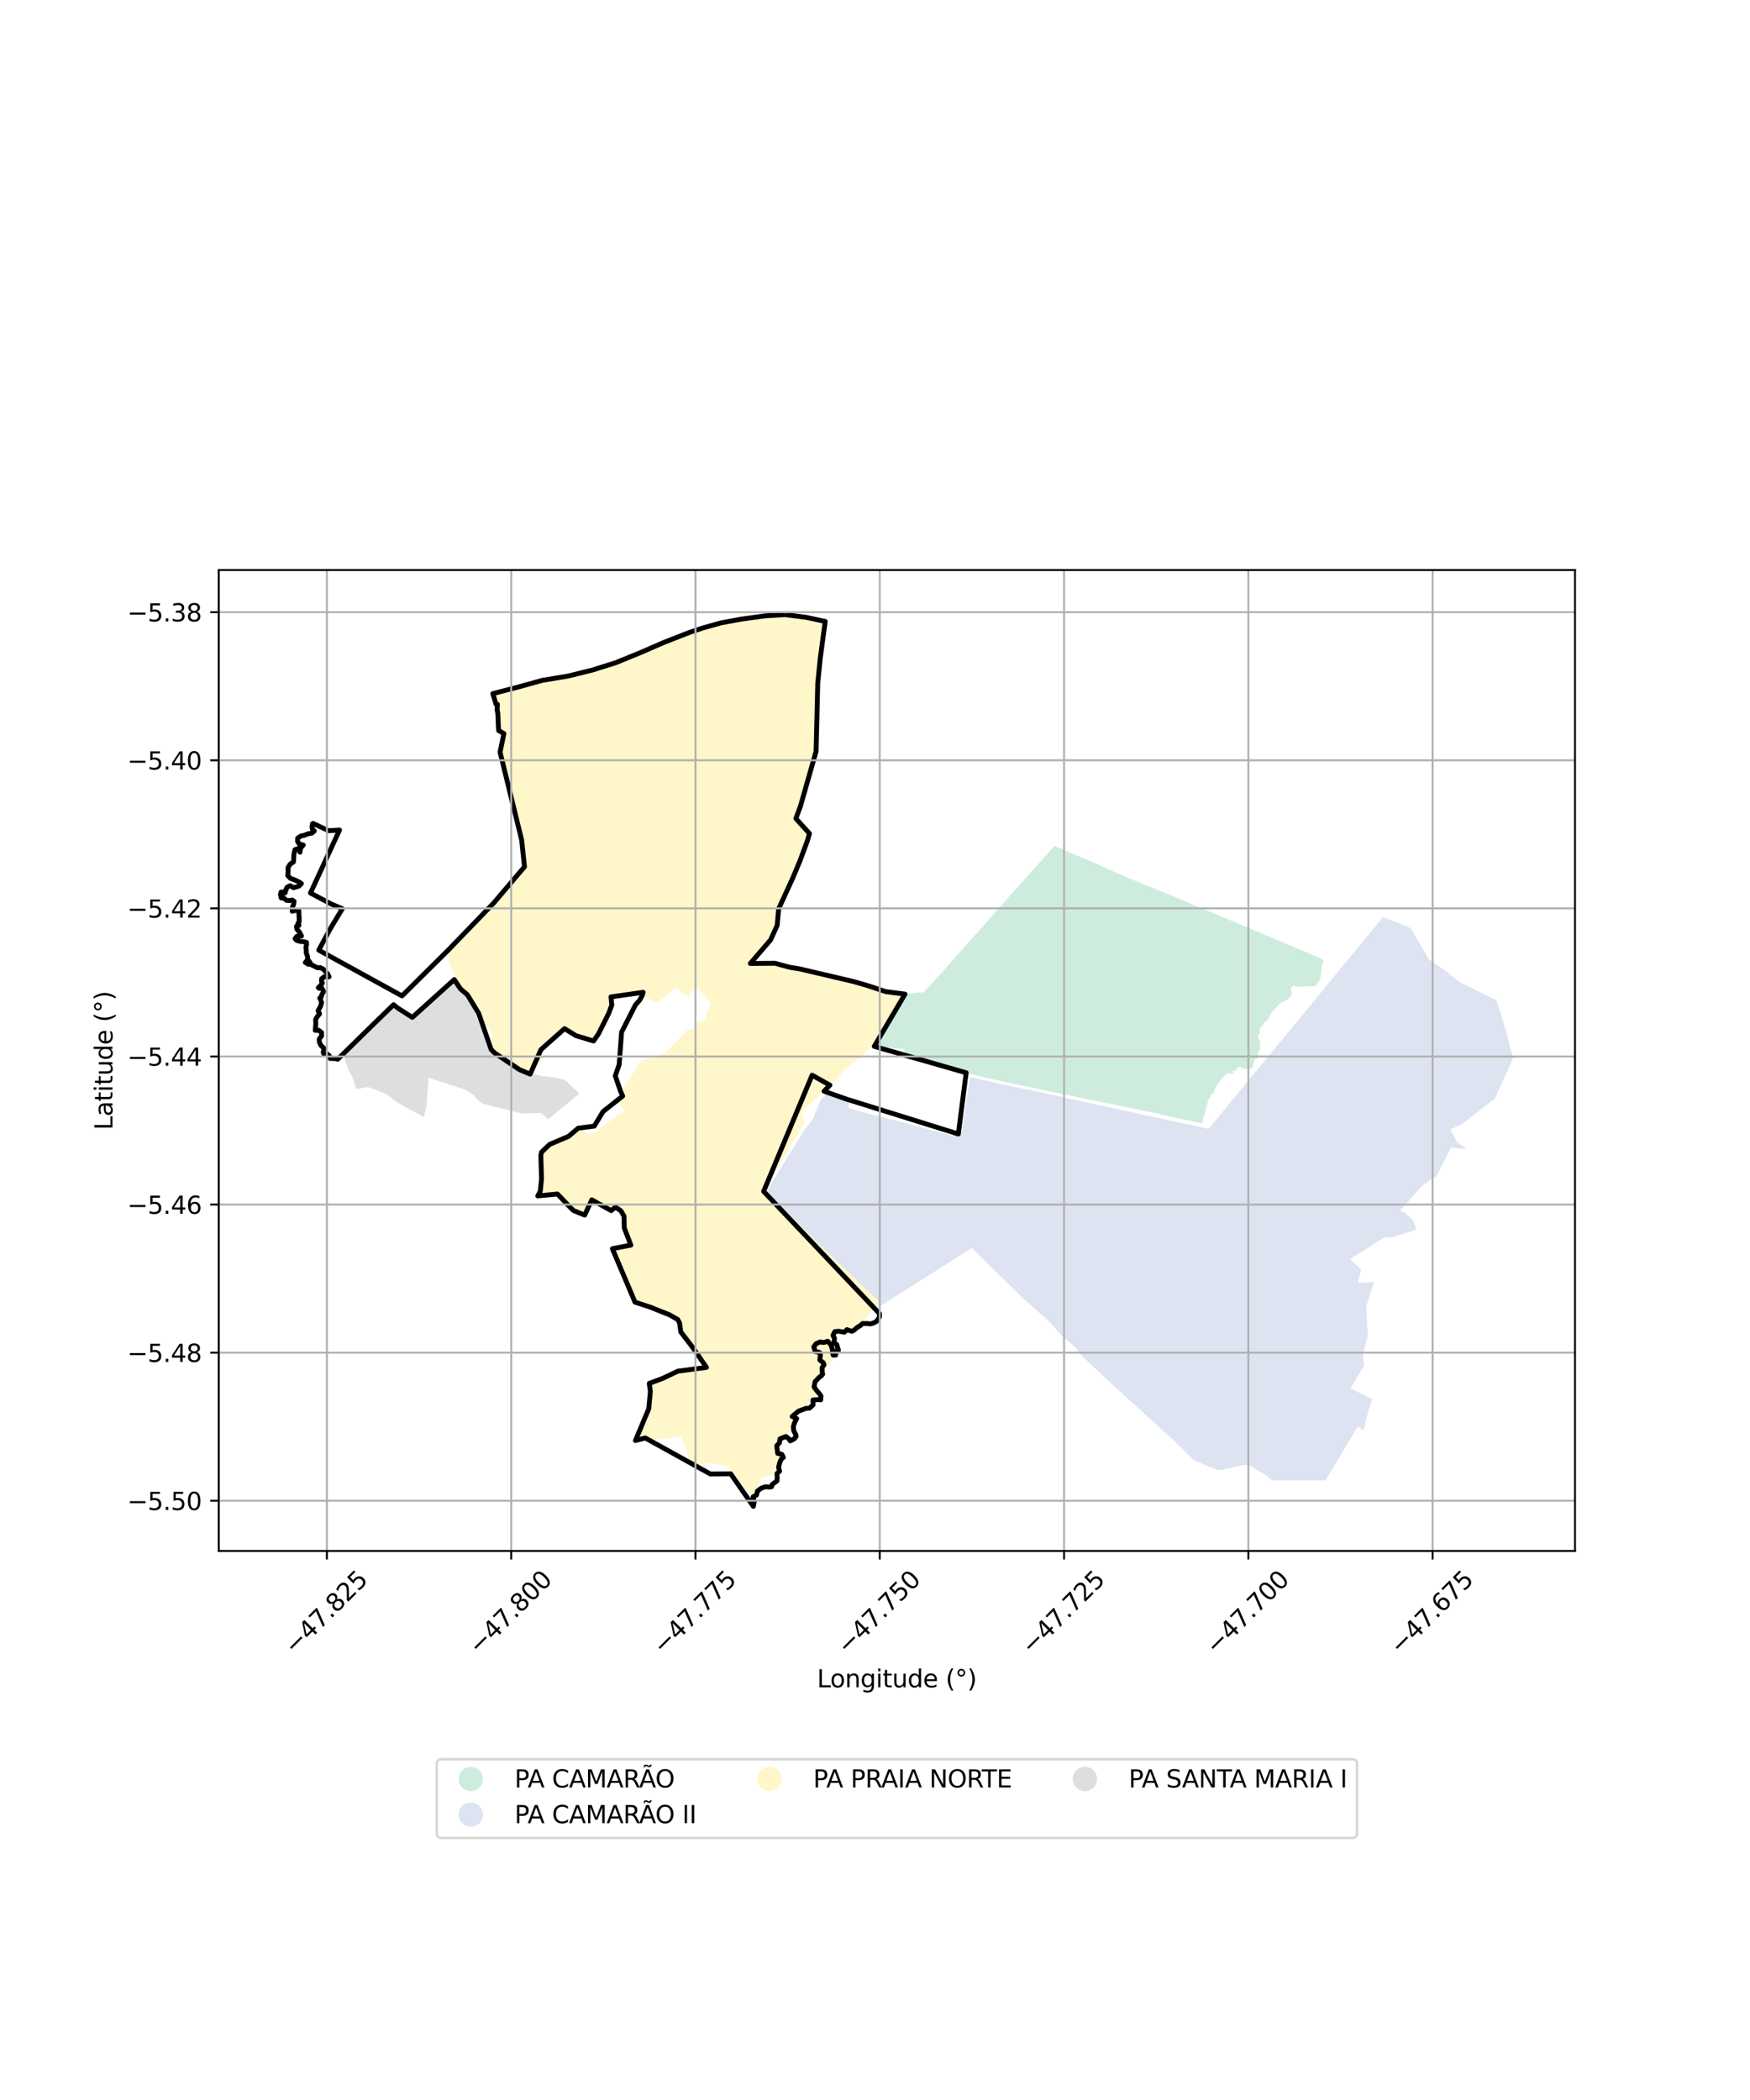 <?xml version="1.0" encoding="utf-8" standalone="no"?>
<!DOCTYPE svg PUBLIC "-//W3C//DTD SVG 1.1//EN"
  "http://www.w3.org/Graphics/SVG/1.1/DTD/svg11.dtd">
<svg xmlns:xlink="http://www.w3.org/1999/xlink" width="720pt" height="864pt" viewBox="0 0 720 864" xmlns="http://www.w3.org/2000/svg" version="1.1">
 <defs>
  <style type="text/css">*{stroke-linejoin: round; stroke-linecap: butt}</style>
 </defs>
 <g id="figure_1">
  <g id="patch_1">
   <path d="M 0 864 
L 720 864 
L 720 0 
L 0 0 
z
" style="fill: #ffffff"/>
  </g>
  <g id="axes_1">
   <g id="patch_2">
    <path d="M 90 638.108 
L 648 638.108 
L 648 234.532 
L 90 234.532 
z
" style="fill: #ffffff"/>
   </g>
   <g id="PatchCollection_1">
    <path d="M 170.658 417.177 
L 186.716 402.929 
L 189.68 406.4 
L 192.616 408.663 
L 197.188 416.305 
L 202.68 432.129 
L 203.491 432.696 
L 213.244 439.499 
L 214.404 439.965 
L 218.199 441.488 
L 222.678 442.706 
L 228.597 443.362 
L 232.374 444.357 
L 235.638 447.308 
L 238.391 449.946 
L 235.516 452.23 
L 225.567 460.519 
L 222.734 457.948 
L 216.212 458.035 
L 214.429 458.116 
L 212.268 457.534 
L 208.194 456.502 
L 198.618 454.076 
L 197.208 453.087 
L 194.504 450.278 
L 191.636 448.411 
L 180.749 444.851 
L 176.342 443.41 
L 175.396 455.413 
L 174.373 459.63 
L 164.6 454.237 
L 161.984 452.553 
L 159.839 450.728 
L 157.825 449.615 
L 151.466 447.242 
L 146.519 448.081 
L 144.913 442.888 
L 143.223 440.055 
L 140.95 432.875 
L 153.726 420.619 
L 156.468 417.957 
L 162.049 412.712 
L 163.603 414.059 
L 169.725 418.004 
L 170.658 417.177 
L 170.658 417.177 
" clip-path="url(#p282bc9a8ee)" style="fill: #cccccc; fill-opacity: 0.65"/>
    <path d="M 329.865 253.795 
L 333.191 254.159 
L 336.8 254.758 
L 338.469 255.189 
L 339.643 255.439 
L 335.96 276.48 
L 335.83 278.429 
L 336.568 303.873 
L 329.034 331.154 
L 327.177 336.299 
L 332.825 342.405 
L 327.276 357.957 
L 320.485 373.111 
L 319.773 380.372 
L 317.998 384.357 
L 316.905 386.479 
L 308.793 395.997 
L 318.931 395.836 
L 325.03 397.561 
L 328.956 398.109 
L 335.163 399.532 
L 341.931 401.102 
L 348.866 402.768 
L 357.083 404.712 
L 360.477 404.987 
L 361.644 406.017 
L 365.785 407.43 
L 372.104 408.397 
L 365.201 420.665 
L 359.744 429.906 
L 345.917 441.551 
L 346.1 442.069 
L 329.919 457.513 
L 330.942 462.021 
L 329.332 464.717 
L 323.693 474.192 
L 318.307 482.968 
L 316.426 485.486 
L 314.434 489.641 
L 315.257 490.437 
L 323.843 498.747 
L 341.321 516.172 
L 361.742 535.422 
L 361.008 536.419 
L 359.619 538.311 
L 357.743 540.745 
L 356.276 542.523 
L 354.683 544.596 
L 354.085 544.951 
L 352.233 545.331 
L 349.251 546.638 
L 347.675 546.456 
L 345.386 546.616 
L 343.513 547.131 
L 342.731 547.877 
L 342.837 549.073 
L 343.905 551.426 
L 344.844 552.243 
L 345.64 554.263 
L 345.148 555.233 
L 343.632 558.193 
L 343.14 558.877 
L 341.645 560.814 
L 336.064 567.533 
L 335.78 568.602 
L 335.616 569.6 
L 335.598 571.613 
L 335.661 573.706 
L 335.775 574.359 
L 335.699 575.19 
L 332.497 577.495 
L 329.147 579.893 
L 327.763 580.594 
L 327.517 582.697 
L 327.278 584.794 
L 327.024 587.131 
L 326.152 587.923 
L 324.528 589.361 
L 322.669 591.028 
L 321.9 591.766 
L 321.14 592.469 
L 319.871 593.127 
L 320.038 594.258 
L 320.223 595.956 
L 321.04 596.564 
L 323.524 598.058 
L 322.257 600.382 
L 321.56 601.723 
L 320.58 603.155 
L 319.611 604.336 
L 318.709 605.406 
L 317.527 606.784 
L 313.245 608.116 
L 312.082 611.141 
L 310.537 615.461 
L 308.096 614.22 
L 299.716 603.731 
L 298.744 603.117 
L 291.627 601.927 
L 290.302 602.079 
L 287.821 602.907 
L 286.855 603.581 
L 283.811 601.125 
L 282.058 595.276 
L 280.25 590.934 
L 270.299 592.262 
L 262.982 591.047 
L 266.717 583.88 
L 267.536 579.218 
L 268.18 572.197 
L 267.735 568.78 
L 281.001 563.359 
L 281.684 563.678 
L 291.216 562.112 
L 285.508 553.401 
L 284.317 553.291 
L 283.384 552.369 
L 280.78 547.967 
L 280.004 543.312 
L 278.731 542.11 
L 275.858 540.494 
L 266.725 536.918 
L 261.787 535.417 
L 255.673 522.744 
L 252.399 513.509 
L 255.021 512.982 
L 259.868 512.012 
L 258.083 506.997 
L 257.383 505.183 
L 257.481 501.975 
L 257.149 500.008 
L 253.676 496.319 
L 251.567 497.95 
L 243.645 493.338 
L 241.339 499.34 
L 240.058 499.241 
L 237.264 498.127 
L 232.988 493.957 
L 229.713 491.132 
L 221.618 491.936 
L 223.155 489.22 
L 223.082 473.998 
L 224.139 472.905 
L 227.104 470.352 
L 234.171 467.43 
L 238.147 464.067 
L 243.172 466.922 
L 249.341 462.39 
L 257.18 456.644 
L 253.644 453.464 
L 256.994 450.519 
L 255.757 449.01 
L 263.582 436.563 
L 273.462 433.507 
L 282.688 423.852 
L 285.063 423.468 
L 286.93 420.169 
L 289.647 420.592 
L 291.318 415.321 
L 292.389 412.724 
L 286.933 406.568 
L 284.948 407.559 
L 283.203 409.9 
L 278.077 406.488 
L 270.146 412.612 
L 264.3 409.475 
L 264.702 408.036 
L 261.863 408.408 
L 251.478 409.967 
L 251.848 413.286 
L 247.58 422.636 
L 244.382 428.089 
L 237.397 425.964 
L 232.448 423.099 
L 222.952 431.255 
L 222.74 436.71 
L 219.697 439.23 
L 218.655 441.507 
L 213.55 439.191 
L 206.033 433.864 
L 203.396 432.103 
L 202.827 431.196 
L 202.45 427.934 
L 202.165 425.557 
L 199.758 420.867 
L 196.504 414.034 
L 192.165 408.042 
L 189.59 406.181 
L 187.505 402.331 
L 184.946 396.468 
L 184.409 391.075 
L 203.187 371.482 
L 212.727 360.091 
L 215.82 356.485 
L 214.83 346.713 
L 211.383 333.9 
L 205.6 309.618 
L 207.079 301.386 
L 204.854 300.104 
L 206.105 297.776 
L 204.522 292.858 
L 204.261 291.612 
L 203.826 289.271 
L 203.246 287.654 
L 202.863 286.896 
L 202.449 285.344 
L 203.052 285.157 
L 207.427 284.458 
L 211.966 283.742 
L 215.815 282.794 
L 221.747 281.376 
L 227.377 279.873 
L 230.342 279.331 
L 233.047 278.649 
L 236.056 278.337 
L 237.938 277.605 
L 243.289 276.112 
L 246.717 274.876 
L 248.268 274.434 
L 250.151 273.818 
L 252.187 272.76 
L 254.902 272.108 
L 257.844 270.869 
L 262.666 269.099 
L 268.303 266.905 
L 270.317 266.798 
L 274.437 264.48 
L 277.042 262.747 
L 277.538 262.632 
L 284.288 259.86 
L 286.506 259.406 
L 291.18 258.046 
L 298.143 256.744 
L 299.548 256.189 
L 303.759 255.506 
L 304.832 255.332 
L 307.673 254.868 
L 311.521 253.921 
L 312.559 254.074 
L 316.501 253.445 
L 319.782 253.519 
L 323.555 253.56 
L 327.054 253.624 
L 329.865 253.795 
" clip-path="url(#p282bc9a8ee)" style="fill: #fff2ae; fill-opacity: 0.65"/>
    <path d="M 601.167 462.697 
L 596.702 464.661 
L 596.968 465.173 
L 599.587 470.088 
L 603.649 472.854 
L 597.067 472.054 
L 590.993 484.031 
L 588.418 485.309 
L 586.518 487.01 
L 586.428 486.523 
L 585.95 486.977 
L 578.013 495.839 
L 576.075 498.103 
L 577.865 498.814 
L 581.565 502.403 
L 582.716 505.905 
L 572.127 509.26 
L 571.122 509.015 
L 569.612 509.094 
L 555.628 517.901 
L 555.776 518.345 
L 560.096 522.393 
L 559.927 522.842 
L 558.644 527.623 
L 560.229 527.783 
L 565.308 527.517 
L 562.072 537.507 
L 562.195 539.75 
L 562.757 549.439 
L 560.786 556.963 
L 561.203 561.867 
L 555.636 571.239 
L 564.613 575.589 
L 563.06 580.31 
L 561.01 588.378 
L 558.629 586.986 
L 545.277 609.103 
L 525.987 609.055 
L 523.316 609.107 
L 520.828 606.911 
L 514.284 603.007 
L 513.316 602.743 
L 510.956 602.823 
L 502.513 604.838 
L 500.714 604.693 
L 491.188 600.836 
L 483.932 593.576 
L 459.684 571.494 
L 459.231 571.063 
L 445.214 557.965 
L 441.917 553.721 
L 436.334 549.045 
L 431.029 542.978 
L 428.819 541.203 
L 421.247 534.444 
L 420.263 533.478 
L 411.765 525.195 
L 399.838 513.441 
L 362.028 537.459 
L 361.008 536.419 
L 361.742 535.422 
L 341.321 516.172 
L 323.843 498.747 
L 315.257 490.437 
L 320.932 481.112 
L 330.757 465.205 
L 331.055 464.743 
L 334.466 460.455 
L 337.721 452.428 
L 340.544 449.552 
L 348.441 452.804 
L 349.686 453.104 
L 348.863 455.704 
L 355.594 457.778 
L 371.106 461.667 
L 391.864 467.31 
L 395.644 465.888 
L 397.198 455.693 
L 399.122 443.073 
L 412.857 446.298 
L 413.382 446.258 
L 419.688 447.636 
L 427.189 449.192 
L 433.013 450.495 
L 441.676 452.346 
L 452.869 454.785 
L 461.051 456.531 
L 469.133 458.336 
L 478.857 460.46 
L 479.191 460.533 
L 497.274 464.453 
L 569.025 377.311 
L 576.257 380.096 
L 580.403 381.874 
L 587.914 394.742 
L 596.046 400.269 
L 596.246 400.764 
L 600.533 404.03 
L 613.891 410.741 
L 615.607 411.334 
L 617.169 415.968 
L 620.321 426.711 
L 621.256 430.721 
L 621.559 431.811 
L 622.636 435.01 
L 614.995 452.041 
L 601.167 462.697 
" clip-path="url(#p282bc9a8ee)" style="fill: #cbd5e8; fill-opacity: 0.65"/>
    <path d="M 433.839 348.052 
L 441.465 351.293 
L 449.113 354.486 
L 455.45 357.38 
L 464.089 361.211 
L 475.002 365.561 
L 484.225 369.403 
L 492.229 372.773 
L 497.961 375.185 
L 527.181 387.451 
L 527.532 387.593 
L 534.843 390.717 
L 540.878 393.229 
L 542.714 393.974 
L 544.493 395.055 
L 544.453 395.443 
L 544.368 395.755 
L 544.224 396.185 
L 544.062 396.761 
L 543.917 397.29 
L 543.658 398.059 
L 543.622 398.893 
L 543.619 399.615 
L 543.45 400.619 
L 543.415 401.389 
L 543.316 402.126 
L 542.994 402.766 
L 542.801 403.295 
L 542.286 404.175 
L 541.997 404.735 
L 541.452 405.374 
L 541.052 405.693 
L 540.51 405.755 
L 539.633 405.719 
L 538.883 405.731 
L 537.951 405.683 
L 536.913 405.903 
L 535.781 405.962 
L 534.984 405.862 
L 534.234 405.971 
L 533.162 405.825 
L 532.175 405.469 
L 531.775 405.873 
L 531.091 406.406 
L 530.993 406.951 
L 531.182 407.337 
L 531.34 407.819 
L 531.465 408.3 
L 531.559 408.75 
L 531.365 409.262 
L 531.102 409.594 
L 530.701 410.218 
L 530.22 410.697 
L 529.82 411.08 
L 529.228 411.462 
L 528.525 411.812 
L 527.934 412.13 
L 527.502 412.256 
L 527.086 412.607 
L 526.575 412.862 
L 526.094 413.405 
L 525.613 413.932 
L 525.149 414.46 
L 524.732 414.971 
L 524.364 415.258 
L 524.011 415.609 
L 523.595 416.056 
L 523.327 416.356 
L 523.048 416.798 
L 522.816 417.059 
L 522.64 417.581 
L 522.407 418.015 
L 522.146 418.479 
L 521.913 418.797 
L 521.593 419.29 
L 521.39 419.681 
L 521.157 420.014 
L 520.896 420.245 
L 520.607 420.404 
L 520.288 420.591 
L 520.028 420.764 
L 519.896 421.141 
L 519.721 421.46 
L 519.604 421.866 
L 519.4 422.272 
L 519.098 422.509 
L 518.472 422.716 
L 518.331 423.395 
L 518.178 423.7 
L 518.09 423.932 
L 518.162 424.106 
L 518.335 424.194 
L 518.478 424.326 
L 518.477 424.572 
L 518.361 424.819 
L 518.215 425.109 
L 517.954 425.471 
L 517.779 425.731 
L 517.691 426.079 
L 517.618 426.398 
L 517.688 426.907 
L 517.83 427.343 
L 518.073 427.78 
L 518.26 428.071 
L 518.402 428.421 
L 518.415 428.766 
L 518.341 429.026 
L 518.266 429.607 
L 518.308 430.057 
L 518.479 430.479 
L 518.486 431.263 
L 518.384 432.323 
L 518.037 432.409 
L 517.719 432.669 
L 517.515 432.958 
L 517.542 433.379 
L 517.627 433.728 
L 517.754 434.174 
L 517.795 434.697 
L 517.678 435.045 
L 517.489 435.334 
L 517.2 435.537 
L 516.767 435.564 
L 516.535 435.621 
L 516.274 435.852 
L 516.186 436.142 
L 516.04 436.606 
L 515.937 436.983 
L 515.819 437.476 
L 515.719 438.1 
L 515.119 439.274 
L 514.598 439.46 
L 514.165 439.473 
L 513.852 439.575 
L 513.737 439.604 
L 513.246 439.688 
L 512.812 439.73 
L 512.307 439.757 
L 511.989 439.726 
L 511.629 439.609 
L 511.196 439.476 
L 510.837 439.256 
L 510.534 439.037 
L 510.145 438.861 
L 509.711 439.004 
L 509.364 439.177 
L 509.016 439.466 
L 508.784 439.698 
L 508.783 439.93 
L 508.667 440.074 
L 508.522 440.277 
L 508.256 440.443 
L 508.111 440.616 
L 507.851 440.644 
L 507.534 440.584 
L 507.187 440.525 
L 507.057 440.67 
L 507.186 440.873 
L 507.388 440.961 
L 507.56 441.107 
L 507.675 441.297 
L 507.53 441.456 
L 507.327 441.542 
L 507.096 441.57 
L 506.836 441.714 
L 506.532 441.771 
L 506.345 441.639 
L 505.97 441.565 
L 505.58 441.52 
L 505.132 441.677 
L 504.771 441.821 
L 504.452 442.081 
L 504.032 442.413 
L 503.771 442.673 
L 503.48 443.035 
L 503.219 443.324 
L 502.973 443.599 
L 502.697 443.888 
L 502.393 444.148 
L 501.928 444.698 
L 501.695 445.075 
L 501.347 445.436 
L 501.202 445.755 
L 501.094 445.984 
L 500.498 446.94 
L 500.192 447.519 
L 499.872 448.055 
L 499.667 448.606 
L 499.506 449.245 
L 499.424 449.364 
L 498.878 450.07 
L 498.375 450.329 
L 498.23 450.415 
L 498.041 450.646 
L 498.012 450.879 
L 497.923 451.256 
L 497.777 451.662 
L 497.66 451.952 
L 497.457 452.241 
L 497.312 452.415 
L 497.123 452.618 
L 496.992 452.82 
L 496.754 454.15 
L 496.272 456.171 
L 495.791 457.954 
L 495.372 458.934 
L 495.07 460.39 
L 494.978 461.223 
L 494.772 462.207 
L 478 458.704 
L 477.725 458.441 
L 449.715 452.731 
L 444.686 451.723 
L 425.559 447.7 
L 425.161 447.6 
L 420.395 446.658 
L 406.66 443.671 
L 371.833 435.457 
L 372.175 431.66 
L 359.626 430.422 
L 363.635 424.062 
L 366.01 419.706 
L 372.419 408.883 
L 377.495 408.426 
L 380.025 408.252 
L 388.194 399.342 
L 396.282 390.101 
L 403.771 381.867 
L 409.984 374.731 
L 417.283 366.526 
L 417.557 366.218 
L 433.839 348.052 
" clip-path="url(#p282bc9a8ee)" style="fill: #b3e2cd; fill-opacity: 0.65"/>
   </g>
   <g id="PatchCollection_2">
    <path d="M 322.942 252.877 
L 331.793 254.011 
L 339.52 255.688 
L 337.487 270.755 
L 336.448 280.998 
L 335.76 309.148 
L 329.34 331.647 
L 327.449 336.765 
L 333.036 342.921 
L 332.202 345.88 
L 329.051 354.37 
L 326.129 361.325 
L 320.574 373.461 
L 320.306 374.611 
L 319.757 380.745 
L 317.026 386.717 
L 308.703 396.404 
L 318.873 396.325 
L 324.943 397.979 
L 328.97 398.619 
L 350.999 403.791 
L 356.899 405.483 
L 364.372 407.976 
L 372.348 409.012 
L 359.698 430.51 
L 397.516 441.37 
L 394.286 466.558 
L 348.235 452.202 
L 339.041 448.96 
L 341.436 446.456 
L 334.124 442.367 
L 314.185 490.168 
L 361.825 540.433 
L 361.901 541.673 
L 361.169 542.977 
L 360.542 543.727 
L 359.132 544.42 
L 357.951 544.698 
L 357.079 544.562 
L 354.883 544.537 
L 354.037 545.319 
L 352.689 546.147 
L 351.4 547.235 
L 350.482 547.747 
L 348.449 547.053 
L 347.401 548.106 
L 345.061 547.717 
L 343.466 547.864 
L 342.718 549.395 
L 343.326 550.589 
L 343.142 552.349 
L 344.249 553.192 
L 344.964 555.511 
L 344.019 555.897 
L 343.801 557.512 
L 342.813 557.546 
L 342.514 556.497 
L 342.51 555.256 
L 341.88 553.29 
L 340.551 551.844 
L 338.93 552.336 
L 337.408 552.11 
L 335.764 552.837 
L 334.81 554.152 
L 335.426 556.087 
L 337.005 556.375 
L 337.484 556.749 
L 337.511 557.52 
L 337.317 559.567 
L 338.723 560.66 
L 339.018 561.503 
L 338.224 562.725 
L 338.29 564.513 
L 338.481 565.35 
L 337.924 566.043 
L 337.023 566.692 
L 335.358 568.455 
L 334.921 570.616 
L 336.111 572.252 
L 337.141 573.424 
L 337.766 574.347 
L 337.661 575.957 
L 337.306 575.79 
L 334.464 576.023 
L 334.501 578.017 
L 333.058 579.35 
L 331.61 579.451 
L 328.545 580.583 
L 325.915 582.771 
L 327.775 583.65 
L 327.62 583.844 
L 326.838 585.505 
L 326.394 587.085 
L 326.596 588.731 
L 327.373 590.165 
L 327.528 591.011 
L 326.841 591.926 
L 325.14 592.823 
L 324.581 591.978 
L 323.365 591.003 
L 320.935 591.977 
L 320.673 593.605 
L 319.569 594.838 
L 319.983 597.958 
L 321.663 598.386 
L 322.274 599.611 
L 321.36 600.452 
L 320.727 602.014 
L 320.335 603.69 
L 320.729 605.292 
L 319.677 606.24 
L 319.757 608.007 
L 319.682 609.25 
L 317.66 610.806 
L 317.475 611.668 
L 316.612 611.82 
L 314.884 611.682 
L 313.159 612.31 
L 311.65 613.449 
L 311.256 615.096 
L 309.84 615.861 
L 310.311 617.865 
L 309.956 619.763 
L 300.625 606.359 
L 292.281 606.453 
L 265.472 591.614 
L 261.441 592.67 
L 266.91 579.635 
L 267.58 572.507 
L 267.117 569.184 
L 272.689 567.09 
L 278.875 564.149 
L 290.667 562.581 
L 284.812 554.121 
L 280.109 548.02 
L 279.592 544.318 
L 278.817 542.871 
L 275.349 540.902 
L 267.479 537.781 
L 261.26 535.747 
L 251.952 513.762 
L 259.563 512.272 
L 256.84 505.223 
L 256.715 500.339 
L 255.476 498.2 
L 253.218 496.614 
L 251.463 498.086 
L 243.472 493.643 
L 240.563 499.922 
L 235.937 498.048 
L 234.618 496.746 
L 229.353 491.26 
L 221.242 492.022 
L 222.268 490.211 
L 222.797 485.147 
L 222.519 475.257 
L 222.795 474.032 
L 226.165 470.822 
L 233.902 467.543 
L 237.885 464.162 
L 244.478 463.327 
L 248.139 457.293 
L 256.183 450.963 
L 255.298 448.966 
L 253.139 442.637 
L 254.738 438.023 
L 255.747 424.63 
L 261.474 413.395 
L 263.051 411.659 
L 264.232 409.589 
L 264.602 408.267 
L 251.363 410.158 
L 251.717 413.486 
L 250.472 416.859 
L 246.198 425.417 
L 244.201 428.292 
L 236.987 426.113 
L 232.264 423.218 
L 222.538 431.873 
L 218.122 441.926 
L 213.721 440.074 
L 203.441 433.177 
L 202.057 431.763 
L 196.951 416.919 
L 192.303 409.274 
L 189.482 406.884 
L 186.889 403.021 
L 169.652 418.587 
L 163.752 414.815 
L 161.922 413.368 
L 153.649 421.395 
L 138.958 435.811 
L 137.985 435.537 
L 135.821 435.493 
L 135.466 434.347 
L 134.586 433.607 
L 133.276 433.741 
L 133 433.012 
L 133.27 431.264 
L 132.019 430.102 
L 131.354 428.644 
L 131.369 427.417 
L 132.313 426.222 
L 132.269 424.762 
L 131.077 423.872 
L 129.705 423.928 
L 129.936 421.267 
L 129.855 419.42 
L 130.575 418.221 
L 131.493 417.104 
L 130.87 415.805 
L 131.848 414.127 
L 132.307 412.524 
L 131.808 411.012 
L 131.556 410.639 
L 132.121 410.237 
L 132.493 409.021 
L 133.169 407.957 
L 132.216 406.21 
L 131.347 406.647 
L 130.973 406.324 
L 131.852 405.51 
L 132.619 404.476 
L 132.256 403.626 
L 132.336 402.676 
L 133.388 401.867 
L 134.539 401.948 
L 135.388 401.876 
L 134.816 400.687 
L 132.975 398.704 
L 131.768 398.108 
L 130.645 398.188 
L 128.123 396.937 
L 127.161 395.444 
L 126.844 396.732 
L 125.617 395.993 
L 125.918 395.774 
L 126.662 394.452 
L 126.43 393.209 
L 125.978 391.941 
L 125.991 391.051 
L 125.853 389.716 
L 126.138 388.657 
L 126.105 387.748 
L 124.8 387.423 
L 123.46 387.341 
L 122.062 386.899 
L 121.415 386.213 
L 122.095 385.248 
L 124.036 385.094 
L 123.296 383.649 
L 122.124 382.234 
L 121.986 381.092 
L 122.997 380.754 
L 122.945 380.254 
L 122.564 379.979 
L 123.124 378.992 
L 122.936 374.638 
L 121.889 374.509 
L 120.222 374.889 
L 120.291 373.274 
L 120.778 372.108 
L 121.002 370.857 
L 120.271 370.315 
L 119.075 370.535 
L 117.852 370.427 
L 116.91 369.609 
L 115.687 369.415 
L 115.364 368.055 
L 115.642 367.003 
L 116.825 367.566 
L 117.327 367.305 
L 117.221 366.499 
L 117.629 366.358 
L 118.059 365.068 
L 119.314 364.414 
L 120.805 365.229 
L 123.011 364.567 
L 123.996 363.511 
L 122.925 362.805 
L 121.348 362.064 
L 119.566 361.432 
L 118.391 360.241 
L 118.514 358.643 
L 118.487 356.962 
L 119.375 355.546 
L 120.748 354.615 
L 120.944 351.331 
L 121.377 349.572 
L 122.747 349.146 
L 123.414 350.63 
L 123.671 348.888 
L 124.795 347.695 
L 123.047 347.201 
L 122.401 346.021 
L 122.469 344.834 
L 123.801 343.959 
L 125.219 343.651 
L 126.651 343.078 
L 128.335 342.753 
L 129.316 341.889 
L 128.533 341.128 
L 128.39 340.191 
L 128.558 338.953 
L 128.773 338.768 
L 135.213 341.774 
L 139.693 341.505 
L 127.736 367.414 
L 136.191 371.903 
L 140.833 373.887 
L 135.841 382.171 
L 131.143 390.913 
L 165.406 409.746 
L 184.289 391.03 
L 203.141 371.51 
L 215.791 356.623 
L 214.63 345.619 
L 205.75 309.478 
L 207.314 301.808 
L 205.123 300.549 
L 204.802 293.32 
L 204.519 292.039 
L 204.65 289.747 
L 204.094 289.748 
L 202.76 285.378 
L 213.047 282.703 
L 223.188 279.902 
L 233.65 278.165 
L 243.68 275.691 
L 253.285 272.676 
L 263.37 268.557 
L 273.318 264.237 
L 283.703 260.183 
L 289.237 258.341 
L 296.803 256.236 
L 305.368 254.665 
L 314.836 253.379 
L 322.942 252.877 
L 322.942 252.877 
" clip-path="url(#p282bc9a8ee)" style="fill: none; stroke: #000000; stroke-width: 2"/>
   </g>
   <g id="matplotlib.axis_1">
    <g id="xtick_1">
     <g id="line2d_1">
      <path d="M 134.501 638.108 
L 134.501 234.532 
" clip-path="url(#p282bc9a8ee)" style="fill: none; stroke: #b0b0b0; stroke-width: 0.8; stroke-linecap: square"/>
     </g>
     <g id="line2d_2">
      <defs>
       <path id="m12597805bb" d="M 0 0 
L 0 3.5 
" style="stroke: #000000; stroke-width: 0.8"/>
      </defs>
      <g>
       <use xlink:href="#m12597805bb" x="134.501" y="638.108" style="stroke: #000000; stroke-width: 0.8"/>
      </g>
     </g>
     <g id="text_1">
      <!-- −47.825 -->
      <g transform="translate(121.119 681.148) rotate(-45) scale(0.1 -0.1)">
       <defs>
        <path id="DejaVuSans-2212" d="M 678 2272 
L 4684 2272 
L 4684 1741 
L 678 1741 
L 678 2272 
z
" transform="scale(0.016)"/>
        <path id="DejaVuSans-34" d="M 2419 4116 
L 825 1625 
L 2419 1625 
L 2419 4116 
z
M 2253 4666 
L 3047 4666 
L 3047 1625 
L 3713 1625 
L 3713 1100 
L 3047 1100 
L 3047 0 
L 2419 0 
L 2419 1100 
L 313 1100 
L 313 1709 
L 2253 4666 
z
" transform="scale(0.016)"/>
        <path id="DejaVuSans-37" d="M 525 4666 
L 3525 4666 
L 3525 4397 
L 1831 0 
L 1172 0 
L 2766 4134 
L 525 4134 
L 525 4666 
z
" transform="scale(0.016)"/>
        <path id="DejaVuSans-2e" d="M 684 794 
L 1344 794 
L 1344 0 
L 684 0 
L 684 794 
z
" transform="scale(0.016)"/>
        <path id="DejaVuSans-38" d="M 2034 2216 
Q 1584 2216 1326 1975 
Q 1069 1734 1069 1313 
Q 1069 891 1326 650 
Q 1584 409 2034 409 
Q 2484 409 2743 651 
Q 3003 894 3003 1313 
Q 3003 1734 2745 1975 
Q 2488 2216 2034 2216 
z
M 1403 2484 
Q 997 2584 770 2862 
Q 544 3141 544 3541 
Q 544 4100 942 4425 
Q 1341 4750 2034 4750 
Q 2731 4750 3128 4425 
Q 3525 4100 3525 3541 
Q 3525 3141 3298 2862 
Q 3072 2584 2669 2484 
Q 3125 2378 3379 2068 
Q 3634 1759 3634 1313 
Q 3634 634 3220 271 
Q 2806 -91 2034 -91 
Q 1263 -91 848 271 
Q 434 634 434 1313 
Q 434 1759 690 2068 
Q 947 2378 1403 2484 
z
M 1172 3481 
Q 1172 3119 1398 2916 
Q 1625 2713 2034 2713 
Q 2441 2713 2670 2916 
Q 2900 3119 2900 3481 
Q 2900 3844 2670 4047 
Q 2441 4250 2034 4250 
Q 1625 4250 1398 4047 
Q 1172 3844 1172 3481 
z
" transform="scale(0.016)"/>
        <path id="DejaVuSans-32" d="M 1228 531 
L 3431 531 
L 3431 0 
L 469 0 
L 469 531 
Q 828 903 1448 1529 
Q 2069 2156 2228 2338 
Q 2531 2678 2651 2914 
Q 2772 3150 2772 3378 
Q 2772 3750 2511 3984 
Q 2250 4219 1831 4219 
Q 1534 4219 1204 4116 
Q 875 4013 500 3803 
L 500 4441 
Q 881 4594 1212 4672 
Q 1544 4750 1819 4750 
Q 2544 4750 2975 4387 
Q 3406 4025 3406 3419 
Q 3406 3131 3298 2873 
Q 3191 2616 2906 2266 
Q 2828 2175 2409 1742 
Q 1991 1309 1228 531 
z
" transform="scale(0.016)"/>
        <path id="DejaVuSans-35" d="M 691 4666 
L 3169 4666 
L 3169 4134 
L 1269 4134 
L 1269 2991 
Q 1406 3038 1543 3061 
Q 1681 3084 1819 3084 
Q 2600 3084 3056 2656 
Q 3513 2228 3513 1497 
Q 3513 744 3044 326 
Q 2575 -91 1722 -91 
Q 1428 -91 1123 -41 
Q 819 9 494 109 
L 494 744 
Q 775 591 1075 516 
Q 1375 441 1709 441 
Q 2250 441 2565 725 
Q 2881 1009 2881 1497 
Q 2881 1984 2565 2268 
Q 2250 2553 1709 2553 
Q 1456 2553 1204 2497 
Q 953 2441 691 2322 
L 691 4666 
z
" transform="scale(0.016)"/>
       </defs>
       <use xlink:href="#DejaVuSans-2212"/>
       <use xlink:href="#DejaVuSans-34" transform="translate(83.789 0)"/>
       <use xlink:href="#DejaVuSans-37" transform="translate(147.412 0)"/>
       <use xlink:href="#DejaVuSans-2e" transform="translate(211.035 0)"/>
       <use xlink:href="#DejaVuSans-38" transform="translate(242.822 0)"/>
       <use xlink:href="#DejaVuSans-32" transform="translate(306.445 0)"/>
       <use xlink:href="#DejaVuSans-35" transform="translate(370.068 0)"/>
      </g>
     </g>
    </g>
    <g id="xtick_2">
     <g id="line2d_3">
      <path d="M 210.321 638.108 
L 210.321 234.532 
" clip-path="url(#p282bc9a8ee)" style="fill: none; stroke: #b0b0b0; stroke-width: 0.8; stroke-linecap: square"/>
     </g>
     <g id="line2d_4">
      <g>
       <use xlink:href="#m12597805bb" x="210.321" y="638.108" style="stroke: #000000; stroke-width: 0.8"/>
      </g>
     </g>
     <g id="text_2">
      <!-- −47.800 -->
      <g transform="translate(196.938 681.148) rotate(-45) scale(0.1 -0.1)">
       <defs>
        <path id="DejaVuSans-30" d="M 2034 4250 
Q 1547 4250 1301 3770 
Q 1056 3291 1056 2328 
Q 1056 1369 1301 889 
Q 1547 409 2034 409 
Q 2525 409 2770 889 
Q 3016 1369 3016 2328 
Q 3016 3291 2770 3770 
Q 2525 4250 2034 4250 
z
M 2034 4750 
Q 2819 4750 3233 4129 
Q 3647 3509 3647 2328 
Q 3647 1150 3233 529 
Q 2819 -91 2034 -91 
Q 1250 -91 836 529 
Q 422 1150 422 2328 
Q 422 3509 836 4129 
Q 1250 4750 2034 4750 
z
" transform="scale(0.016)"/>
       </defs>
       <use xlink:href="#DejaVuSans-2212"/>
       <use xlink:href="#DejaVuSans-34" transform="translate(83.789 0)"/>
       <use xlink:href="#DejaVuSans-37" transform="translate(147.412 0)"/>
       <use xlink:href="#DejaVuSans-2e" transform="translate(211.035 0)"/>
       <use xlink:href="#DejaVuSans-38" transform="translate(242.822 0)"/>
       <use xlink:href="#DejaVuSans-30" transform="translate(306.445 0)"/>
       <use xlink:href="#DejaVuSans-30" transform="translate(370.068 0)"/>
      </g>
     </g>
    </g>
    <g id="xtick_3">
     <g id="line2d_5">
      <path d="M 286.14 638.108 
L 286.14 234.532 
" clip-path="url(#p282bc9a8ee)" style="fill: none; stroke: #b0b0b0; stroke-width: 0.8; stroke-linecap: square"/>
     </g>
     <g id="line2d_6">
      <g>
       <use xlink:href="#m12597805bb" x="286.14" y="638.108" style="stroke: #000000; stroke-width: 0.8"/>
      </g>
     </g>
     <g id="text_3">
      <!-- −47.775 -->
      <g transform="translate(272.758 681.148) rotate(-45) scale(0.1 -0.1)">
       <use xlink:href="#DejaVuSans-2212"/>
       <use xlink:href="#DejaVuSans-34" transform="translate(83.789 0)"/>
       <use xlink:href="#DejaVuSans-37" transform="translate(147.412 0)"/>
       <use xlink:href="#DejaVuSans-2e" transform="translate(211.035 0)"/>
       <use xlink:href="#DejaVuSans-37" transform="translate(242.822 0)"/>
       <use xlink:href="#DejaVuSans-37" transform="translate(306.445 0)"/>
       <use xlink:href="#DejaVuSans-35" transform="translate(370.068 0)"/>
      </g>
     </g>
    </g>
    <g id="xtick_4">
     <g id="line2d_7">
      <path d="M 361.96 638.108 
L 361.96 234.532 
" clip-path="url(#p282bc9a8ee)" style="fill: none; stroke: #b0b0b0; stroke-width: 0.8; stroke-linecap: square"/>
     </g>
     <g id="line2d_8">
      <g>
       <use xlink:href="#m12597805bb" x="361.96" y="638.108" style="stroke: #000000; stroke-width: 0.8"/>
      </g>
     </g>
     <g id="text_4">
      <!-- −47.750 -->
      <g transform="translate(348.577 681.148) rotate(-45) scale(0.1 -0.1)">
       <use xlink:href="#DejaVuSans-2212"/>
       <use xlink:href="#DejaVuSans-34" transform="translate(83.789 0)"/>
       <use xlink:href="#DejaVuSans-37" transform="translate(147.412 0)"/>
       <use xlink:href="#DejaVuSans-2e" transform="translate(211.035 0)"/>
       <use xlink:href="#DejaVuSans-37" transform="translate(242.822 0)"/>
       <use xlink:href="#DejaVuSans-35" transform="translate(306.445 0)"/>
       <use xlink:href="#DejaVuSans-30" transform="translate(370.068 0)"/>
      </g>
     </g>
    </g>
    <g id="xtick_5">
     <g id="line2d_9">
      <path d="M 437.779 638.108 
L 437.779 234.532 
" clip-path="url(#p282bc9a8ee)" style="fill: none; stroke: #b0b0b0; stroke-width: 0.8; stroke-linecap: square"/>
     </g>
     <g id="line2d_10">
      <g>
       <use xlink:href="#m12597805bb" x="437.779" y="638.108" style="stroke: #000000; stroke-width: 0.8"/>
      </g>
     </g>
     <g id="text_5">
      <!-- −47.725 -->
      <g transform="translate(424.396 681.148) rotate(-45) scale(0.1 -0.1)">
       <use xlink:href="#DejaVuSans-2212"/>
       <use xlink:href="#DejaVuSans-34" transform="translate(83.789 0)"/>
       <use xlink:href="#DejaVuSans-37" transform="translate(147.412 0)"/>
       <use xlink:href="#DejaVuSans-2e" transform="translate(211.035 0)"/>
       <use xlink:href="#DejaVuSans-37" transform="translate(242.822 0)"/>
       <use xlink:href="#DejaVuSans-32" transform="translate(306.445 0)"/>
       <use xlink:href="#DejaVuSans-35" transform="translate(370.068 0)"/>
      </g>
     </g>
    </g>
    <g id="xtick_6">
     <g id="line2d_11">
      <path d="M 513.598 638.108 
L 513.598 234.532 
" clip-path="url(#p282bc9a8ee)" style="fill: none; stroke: #b0b0b0; stroke-width: 0.8; stroke-linecap: square"/>
     </g>
     <g id="line2d_12">
      <g>
       <use xlink:href="#m12597805bb" x="513.598" y="638.108" style="stroke: #000000; stroke-width: 0.8"/>
      </g>
     </g>
     <g id="text_6">
      <!-- −47.700 -->
      <g transform="translate(500.216 681.148) rotate(-45) scale(0.1 -0.1)">
       <use xlink:href="#DejaVuSans-2212"/>
       <use xlink:href="#DejaVuSans-34" transform="translate(83.789 0)"/>
       <use xlink:href="#DejaVuSans-37" transform="translate(147.412 0)"/>
       <use xlink:href="#DejaVuSans-2e" transform="translate(211.035 0)"/>
       <use xlink:href="#DejaVuSans-37" transform="translate(242.822 0)"/>
       <use xlink:href="#DejaVuSans-30" transform="translate(306.445 0)"/>
       <use xlink:href="#DejaVuSans-30" transform="translate(370.068 0)"/>
      </g>
     </g>
    </g>
    <g id="xtick_7">
     <g id="line2d_13">
      <path d="M 589.418 638.108 
L 589.418 234.532 
" clip-path="url(#p282bc9a8ee)" style="fill: none; stroke: #b0b0b0; stroke-width: 0.8; stroke-linecap: square"/>
     </g>
     <g id="line2d_14">
      <g>
       <use xlink:href="#m12597805bb" x="589.418" y="638.108" style="stroke: #000000; stroke-width: 0.8"/>
      </g>
     </g>
     <g id="text_7">
      <!-- −47.675 -->
      <g transform="translate(576.035 681.148) rotate(-45) scale(0.1 -0.1)">
       <defs>
        <path id="DejaVuSans-36" d="M 2113 2584 
Q 1688 2584 1439 2293 
Q 1191 2003 1191 1497 
Q 1191 994 1439 701 
Q 1688 409 2113 409 
Q 2538 409 2786 701 
Q 3034 994 3034 1497 
Q 3034 2003 2786 2293 
Q 2538 2584 2113 2584 
z
M 3366 4563 
L 3366 3988 
Q 3128 4100 2886 4159 
Q 2644 4219 2406 4219 
Q 1781 4219 1451 3797 
Q 1122 3375 1075 2522 
Q 1259 2794 1537 2939 
Q 1816 3084 2150 3084 
Q 2853 3084 3261 2657 
Q 3669 2231 3669 1497 
Q 3669 778 3244 343 
Q 2819 -91 2113 -91 
Q 1303 -91 875 529 
Q 447 1150 447 2328 
Q 447 3434 972 4092 
Q 1497 4750 2381 4750 
Q 2619 4750 2861 4703 
Q 3103 4656 3366 4563 
z
" transform="scale(0.016)"/>
       </defs>
       <use xlink:href="#DejaVuSans-2212"/>
       <use xlink:href="#DejaVuSans-34" transform="translate(83.789 0)"/>
       <use xlink:href="#DejaVuSans-37" transform="translate(147.412 0)"/>
       <use xlink:href="#DejaVuSans-2e" transform="translate(211.035 0)"/>
       <use xlink:href="#DejaVuSans-36" transform="translate(242.822 0)"/>
       <use xlink:href="#DejaVuSans-37" transform="translate(306.445 0)"/>
       <use xlink:href="#DejaVuSans-35" transform="translate(370.068 0)"/>
      </g>
     </g>
    </g>
    <g id="text_8">
     <!-- Longitude (°) -->
     <g transform="translate(336.14 694.217) scale(0.1 -0.1)">
      <defs>
       <path id="DejaVuSans-4c" d="M 628 4666 
L 1259 4666 
L 1259 531 
L 3531 531 
L 3531 0 
L 628 0 
L 628 4666 
z
" transform="scale(0.016)"/>
       <path id="DejaVuSans-6f" d="M 1959 3097 
Q 1497 3097 1228 2736 
Q 959 2375 959 1747 
Q 959 1119 1226 758 
Q 1494 397 1959 397 
Q 2419 397 2687 759 
Q 2956 1122 2956 1747 
Q 2956 2369 2687 2733 
Q 2419 3097 1959 3097 
z
M 1959 3584 
Q 2709 3584 3137 3096 
Q 3566 2609 3566 1747 
Q 3566 888 3137 398 
Q 2709 -91 1959 -91 
Q 1206 -91 779 398 
Q 353 888 353 1747 
Q 353 2609 779 3096 
Q 1206 3584 1959 3584 
z
" transform="scale(0.016)"/>
       <path id="DejaVuSans-6e" d="M 3513 2113 
L 3513 0 
L 2938 0 
L 2938 2094 
Q 2938 2591 2744 2837 
Q 2550 3084 2163 3084 
Q 1697 3084 1428 2787 
Q 1159 2491 1159 1978 
L 1159 0 
L 581 0 
L 581 3500 
L 1159 3500 
L 1159 2956 
Q 1366 3272 1645 3428 
Q 1925 3584 2291 3584 
Q 2894 3584 3203 3211 
Q 3513 2838 3513 2113 
z
" transform="scale(0.016)"/>
       <path id="DejaVuSans-67" d="M 2906 1791 
Q 2906 2416 2648 2759 
Q 2391 3103 1925 3103 
Q 1463 3103 1205 2759 
Q 947 2416 947 1791 
Q 947 1169 1205 825 
Q 1463 481 1925 481 
Q 2391 481 2648 825 
Q 2906 1169 2906 1791 
z
M 3481 434 
Q 3481 -459 3084 -895 
Q 2688 -1331 1869 -1331 
Q 1566 -1331 1297 -1286 
Q 1028 -1241 775 -1147 
L 775 -588 
Q 1028 -725 1275 -790 
Q 1522 -856 1778 -856 
Q 2344 -856 2625 -561 
Q 2906 -266 2906 331 
L 2906 616 
Q 2728 306 2450 153 
Q 2172 0 1784 0 
Q 1141 0 747 490 
Q 353 981 353 1791 
Q 353 2603 747 3093 
Q 1141 3584 1784 3584 
Q 2172 3584 2450 3431 
Q 2728 3278 2906 2969 
L 2906 3500 
L 3481 3500 
L 3481 434 
z
" transform="scale(0.016)"/>
       <path id="DejaVuSans-69" d="M 603 3500 
L 1178 3500 
L 1178 0 
L 603 0 
L 603 3500 
z
M 603 4863 
L 1178 4863 
L 1178 4134 
L 603 4134 
L 603 4863 
z
" transform="scale(0.016)"/>
       <path id="DejaVuSans-74" d="M 1172 4494 
L 1172 3500 
L 2356 3500 
L 2356 3053 
L 1172 3053 
L 1172 1153 
Q 1172 725 1289 603 
Q 1406 481 1766 481 
L 2356 481 
L 2356 0 
L 1766 0 
Q 1100 0 847 248 
Q 594 497 594 1153 
L 594 3053 
L 172 3053 
L 172 3500 
L 594 3500 
L 594 4494 
L 1172 4494 
z
" transform="scale(0.016)"/>
       <path id="DejaVuSans-75" d="M 544 1381 
L 544 3500 
L 1119 3500 
L 1119 1403 
Q 1119 906 1312 657 
Q 1506 409 1894 409 
Q 2359 409 2629 706 
Q 2900 1003 2900 1516 
L 2900 3500 
L 3475 3500 
L 3475 0 
L 2900 0 
L 2900 538 
Q 2691 219 2414 64 
Q 2138 -91 1772 -91 
Q 1169 -91 856 284 
Q 544 659 544 1381 
z
M 1991 3584 
L 1991 3584 
z
" transform="scale(0.016)"/>
       <path id="DejaVuSans-64" d="M 2906 2969 
L 2906 4863 
L 3481 4863 
L 3481 0 
L 2906 0 
L 2906 525 
Q 2725 213 2448 61 
Q 2172 -91 1784 -91 
Q 1150 -91 751 415 
Q 353 922 353 1747 
Q 353 2572 751 3078 
Q 1150 3584 1784 3584 
Q 2172 3584 2448 3432 
Q 2725 3281 2906 2969 
z
M 947 1747 
Q 947 1113 1208 752 
Q 1469 391 1925 391 
Q 2381 391 2643 752 
Q 2906 1113 2906 1747 
Q 2906 2381 2643 2742 
Q 2381 3103 1925 3103 
Q 1469 3103 1208 2742 
Q 947 2381 947 1747 
z
" transform="scale(0.016)"/>
       <path id="DejaVuSans-65" d="M 3597 1894 
L 3597 1613 
L 953 1613 
Q 991 1019 1311 708 
Q 1631 397 2203 397 
Q 2534 397 2845 478 
Q 3156 559 3463 722 
L 3463 178 
Q 3153 47 2828 -22 
Q 2503 -91 2169 -91 
Q 1331 -91 842 396 
Q 353 884 353 1716 
Q 353 2575 817 3079 
Q 1281 3584 2069 3584 
Q 2775 3584 3186 3129 
Q 3597 2675 3597 1894 
z
M 3022 2063 
Q 3016 2534 2758 2815 
Q 2500 3097 2075 3097 
Q 1594 3097 1305 2825 
Q 1016 2553 972 2059 
L 3022 2063 
z
" transform="scale(0.016)"/>
       <path id="DejaVuSans-20" transform="scale(0.016)"/>
       <path id="DejaVuSans-28" d="M 1984 4856 
Q 1566 4138 1362 3434 
Q 1159 2731 1159 2009 
Q 1159 1288 1364 580 
Q 1569 -128 1984 -844 
L 1484 -844 
Q 1016 -109 783 600 
Q 550 1309 550 2009 
Q 550 2706 781 3412 
Q 1013 4119 1484 4856 
L 1984 4856 
z
" transform="scale(0.016)"/>
       <path id="DejaVuSans-b0" d="M 1600 4347 
Q 1350 4347 1178 4173 
Q 1006 4000 1006 3750 
Q 1006 3503 1178 3333 
Q 1350 3163 1600 3163 
Q 1850 3163 2022 3333 
Q 2194 3503 2194 3750 
Q 2194 3997 2020 4172 
Q 1847 4347 1600 4347 
z
M 1600 4750 
Q 1800 4750 1984 4673 
Q 2169 4597 2303 4453 
Q 2447 4313 2519 4134 
Q 2591 3956 2591 3750 
Q 2591 3338 2302 3052 
Q 2013 2766 1594 2766 
Q 1172 2766 890 3047 
Q 609 3328 609 3750 
Q 609 4169 896 4459 
Q 1184 4750 1600 4750 
z
" transform="scale(0.016)"/>
       <path id="DejaVuSans-29" d="M 513 4856 
L 1013 4856 
Q 1481 4119 1714 3412 
Q 1947 2706 1947 2009 
Q 1947 1309 1714 600 
Q 1481 -109 1013 -844 
L 513 -844 
Q 928 -128 1133 580 
Q 1338 1288 1338 2009 
Q 1338 2731 1133 3434 
Q 928 4138 513 4856 
z
" transform="scale(0.016)"/>
      </defs>
      <use xlink:href="#DejaVuSans-4c"/>
      <use xlink:href="#DejaVuSans-6f" transform="translate(53.963 0)"/>
      <use xlink:href="#DejaVuSans-6e" transform="translate(115.145 0)"/>
      <use xlink:href="#DejaVuSans-67" transform="translate(178.523 0)"/>
      <use xlink:href="#DejaVuSans-69" transform="translate(242 0)"/>
      <use xlink:href="#DejaVuSans-74" transform="translate(269.783 0)"/>
      <use xlink:href="#DejaVuSans-75" transform="translate(308.992 0)"/>
      <use xlink:href="#DejaVuSans-64" transform="translate(372.371 0)"/>
      <use xlink:href="#DejaVuSans-65" transform="translate(435.848 0)"/>
      <use xlink:href="#DejaVuSans-20" transform="translate(497.371 0)"/>
      <use xlink:href="#DejaVuSans-28" transform="translate(529.158 0)"/>
      <use xlink:href="#DejaVuSans-b0" transform="translate(568.172 0)"/>
      <use xlink:href="#DejaVuSans-29" transform="translate(618.172 0)"/>
     </g>
    </g>
   </g>
   <g id="matplotlib.axis_2">
    <g id="ytick_1">
     <g id="line2d_15">
      <path d="M 90 617.454 
L 648 617.454 
" clip-path="url(#p282bc9a8ee)" style="fill: none; stroke: #b0b0b0; stroke-width: 0.8; stroke-linecap: square"/>
     </g>
     <g id="line2d_16">
      <defs>
       <path id="m6a4a8b037a" d="M 0 0 
L -3.5 0 
" style="stroke: #000000; stroke-width: 0.8"/>
      </defs>
      <g>
       <use xlink:href="#m6a4a8b037a" x="90" y="617.454" style="stroke: #000000; stroke-width: 0.8"/>
      </g>
     </g>
     <g id="text_9">
      <!-- −5.50 -->
      <g transform="translate(52.355 621.253) scale(0.1 -0.1)">
       <use xlink:href="#DejaVuSans-2212"/>
       <use xlink:href="#DejaVuSans-35" transform="translate(83.789 0)"/>
       <use xlink:href="#DejaVuSans-2e" transform="translate(147.412 0)"/>
       <use xlink:href="#DejaVuSans-35" transform="translate(179.199 0)"/>
       <use xlink:href="#DejaVuSans-30" transform="translate(242.822 0)"/>
      </g>
     </g>
    </g>
    <g id="ytick_2">
     <g id="line2d_17">
      <path d="M 90 556.524 
L 648 556.524 
" clip-path="url(#p282bc9a8ee)" style="fill: none; stroke: #b0b0b0; stroke-width: 0.8; stroke-linecap: square"/>
     </g>
     <g id="line2d_18">
      <g>
       <use xlink:href="#m6a4a8b037a" x="90" y="556.524" style="stroke: #000000; stroke-width: 0.8"/>
      </g>
     </g>
     <g id="text_10">
      <!-- −5.48 -->
      <g transform="translate(52.355 560.323) scale(0.1 -0.1)">
       <use xlink:href="#DejaVuSans-2212"/>
       <use xlink:href="#DejaVuSans-35" transform="translate(83.789 0)"/>
       <use xlink:href="#DejaVuSans-2e" transform="translate(147.412 0)"/>
       <use xlink:href="#DejaVuSans-34" transform="translate(179.199 0)"/>
       <use xlink:href="#DejaVuSans-38" transform="translate(242.822 0)"/>
      </g>
     </g>
    </g>
    <g id="ytick_3">
     <g id="line2d_19">
      <path d="M 90 495.594 
L 648 495.594 
" clip-path="url(#p282bc9a8ee)" style="fill: none; stroke: #b0b0b0; stroke-width: 0.8; stroke-linecap: square"/>
     </g>
     <g id="line2d_20">
      <g>
       <use xlink:href="#m6a4a8b037a" x="90" y="495.594" style="stroke: #000000; stroke-width: 0.8"/>
      </g>
     </g>
     <g id="text_11">
      <!-- −5.46 -->
      <g transform="translate(52.355 499.393) scale(0.1 -0.1)">
       <use xlink:href="#DejaVuSans-2212"/>
       <use xlink:href="#DejaVuSans-35" transform="translate(83.789 0)"/>
       <use xlink:href="#DejaVuSans-2e" transform="translate(147.412 0)"/>
       <use xlink:href="#DejaVuSans-34" transform="translate(179.199 0)"/>
       <use xlink:href="#DejaVuSans-36" transform="translate(242.822 0)"/>
      </g>
     </g>
    </g>
    <g id="ytick_4">
     <g id="line2d_21">
      <path d="M 90 434.664 
L 648 434.664 
" clip-path="url(#p282bc9a8ee)" style="fill: none; stroke: #b0b0b0; stroke-width: 0.8; stroke-linecap: square"/>
     </g>
     <g id="line2d_22">
      <g>
       <use xlink:href="#m6a4a8b037a" x="90" y="434.664" style="stroke: #000000; stroke-width: 0.8"/>
      </g>
     </g>
     <g id="text_12">
      <!-- −5.44 -->
      <g transform="translate(52.355 438.463) scale(0.1 -0.1)">
       <use xlink:href="#DejaVuSans-2212"/>
       <use xlink:href="#DejaVuSans-35" transform="translate(83.789 0)"/>
       <use xlink:href="#DejaVuSans-2e" transform="translate(147.412 0)"/>
       <use xlink:href="#DejaVuSans-34" transform="translate(179.199 0)"/>
       <use xlink:href="#DejaVuSans-34" transform="translate(242.822 0)"/>
      </g>
     </g>
    </g>
    <g id="ytick_5">
     <g id="line2d_23">
      <path d="M 90 373.734 
L 648 373.734 
" clip-path="url(#p282bc9a8ee)" style="fill: none; stroke: #b0b0b0; stroke-width: 0.8; stroke-linecap: square"/>
     </g>
     <g id="line2d_24">
      <g>
       <use xlink:href="#m6a4a8b037a" x="90" y="373.734" style="stroke: #000000; stroke-width: 0.8"/>
      </g>
     </g>
     <g id="text_13">
      <!-- −5.42 -->
      <g transform="translate(52.355 377.533) scale(0.1 -0.1)">
       <use xlink:href="#DejaVuSans-2212"/>
       <use xlink:href="#DejaVuSans-35" transform="translate(83.789 0)"/>
       <use xlink:href="#DejaVuSans-2e" transform="translate(147.412 0)"/>
       <use xlink:href="#DejaVuSans-34" transform="translate(179.199 0)"/>
       <use xlink:href="#DejaVuSans-32" transform="translate(242.822 0)"/>
      </g>
     </g>
    </g>
    <g id="ytick_6">
     <g id="line2d_25">
      <path d="M 90 312.804 
L 648 312.804 
" clip-path="url(#p282bc9a8ee)" style="fill: none; stroke: #b0b0b0; stroke-width: 0.8; stroke-linecap: square"/>
     </g>
     <g id="line2d_26">
      <g>
       <use xlink:href="#m6a4a8b037a" x="90" y="312.804" style="stroke: #000000; stroke-width: 0.8"/>
      </g>
     </g>
     <g id="text_14">
      <!-- −5.40 -->
      <g transform="translate(52.355 316.603) scale(0.1 -0.1)">
       <use xlink:href="#DejaVuSans-2212"/>
       <use xlink:href="#DejaVuSans-35" transform="translate(83.789 0)"/>
       <use xlink:href="#DejaVuSans-2e" transform="translate(147.412 0)"/>
       <use xlink:href="#DejaVuSans-34" transform="translate(179.199 0)"/>
       <use xlink:href="#DejaVuSans-30" transform="translate(242.822 0)"/>
      </g>
     </g>
    </g>
    <g id="ytick_7">
     <g id="line2d_27">
      <path d="M 90 251.874 
L 648 251.874 
" clip-path="url(#p282bc9a8ee)" style="fill: none; stroke: #b0b0b0; stroke-width: 0.8; stroke-linecap: square"/>
     </g>
     <g id="line2d_28">
      <g>
       <use xlink:href="#m6a4a8b037a" x="90" y="251.874" style="stroke: #000000; stroke-width: 0.8"/>
      </g>
     </g>
     <g id="text_15">
      <!-- −5.38 -->
      <g transform="translate(52.355 255.673) scale(0.1 -0.1)">
       <defs>
        <path id="DejaVuSans-33" d="M 2597 2516 
Q 3050 2419 3304 2112 
Q 3559 1806 3559 1356 
Q 3559 666 3084 287 
Q 2609 -91 1734 -91 
Q 1441 -91 1130 -33 
Q 819 25 488 141 
L 488 750 
Q 750 597 1062 519 
Q 1375 441 1716 441 
Q 2309 441 2620 675 
Q 2931 909 2931 1356 
Q 2931 1769 2642 2001 
Q 2353 2234 1838 2234 
L 1294 2234 
L 1294 2753 
L 1863 2753 
Q 2328 2753 2575 2939 
Q 2822 3125 2822 3475 
Q 2822 3834 2567 4026 
Q 2313 4219 1838 4219 
Q 1578 4219 1281 4162 
Q 984 4106 628 3988 
L 628 4550 
Q 988 4650 1302 4700 
Q 1616 4750 1894 4750 
Q 2613 4750 3031 4423 
Q 3450 4097 3450 3541 
Q 3450 3153 3228 2886 
Q 3006 2619 2597 2516 
z
" transform="scale(0.016)"/>
       </defs>
       <use xlink:href="#DejaVuSans-2212"/>
       <use xlink:href="#DejaVuSans-35" transform="translate(83.789 0)"/>
       <use xlink:href="#DejaVuSans-2e" transform="translate(147.412 0)"/>
       <use xlink:href="#DejaVuSans-33" transform="translate(179.199 0)"/>
       <use xlink:href="#DejaVuSans-38" transform="translate(242.822 0)"/>
      </g>
     </g>
    </g>
    <g id="text_16">
     <!-- Latitude (°) -->
     <g transform="translate(46.275 464.89) rotate(-90) scale(0.1 -0.1)">
      <defs>
       <path id="DejaVuSans-61" d="M 2194 1759 
Q 1497 1759 1228 1600 
Q 959 1441 959 1056 
Q 959 750 1161 570 
Q 1363 391 1709 391 
Q 2188 391 2477 730 
Q 2766 1069 2766 1631 
L 2766 1759 
L 2194 1759 
z
M 3341 1997 
L 3341 0 
L 2766 0 
L 2766 531 
Q 2569 213 2275 61 
Q 1981 -91 1556 -91 
Q 1019 -91 701 211 
Q 384 513 384 1019 
Q 384 1609 779 1909 
Q 1175 2209 1959 2209 
L 2766 2209 
L 2766 2266 
Q 2766 2663 2505 2880 
Q 2244 3097 1772 3097 
Q 1472 3097 1187 3025 
Q 903 2953 641 2809 
L 641 3341 
Q 956 3463 1253 3523 
Q 1550 3584 1831 3584 
Q 2591 3584 2966 3190 
Q 3341 2797 3341 1997 
z
" transform="scale(0.016)"/>
      </defs>
      <use xlink:href="#DejaVuSans-4c"/>
      <use xlink:href="#DejaVuSans-61" transform="translate(55.713 0)"/>
      <use xlink:href="#DejaVuSans-74" transform="translate(116.992 0)"/>
      <use xlink:href="#DejaVuSans-69" transform="translate(156.201 0)"/>
      <use xlink:href="#DejaVuSans-74" transform="translate(183.984 0)"/>
      <use xlink:href="#DejaVuSans-75" transform="translate(223.193 0)"/>
      <use xlink:href="#DejaVuSans-64" transform="translate(286.572 0)"/>
      <use xlink:href="#DejaVuSans-65" transform="translate(350.049 0)"/>
      <use xlink:href="#DejaVuSans-20" transform="translate(411.572 0)"/>
      <use xlink:href="#DejaVuSans-28" transform="translate(443.359 0)"/>
      <use xlink:href="#DejaVuSans-b0" transform="translate(482.373 0)"/>
      <use xlink:href="#DejaVuSans-29" transform="translate(532.373 0)"/>
     </g>
    </g>
   </g>
   <g id="patch_3">
    <path d="M 90 638.108 
L 90 234.532 
" style="fill: none; stroke: #000000; stroke-width: 0.8; stroke-linejoin: miter; stroke-linecap: square"/>
   </g>
   <g id="patch_4">
    <path d="M 648 638.108 
L 648 234.532 
" style="fill: none; stroke: #000000; stroke-width: 0.8; stroke-linejoin: miter; stroke-linecap: square"/>
   </g>
   <g id="patch_5">
    <path d="M 90 638.108 
L 648 638.108 
" style="fill: none; stroke: #000000; stroke-width: 0.8; stroke-linejoin: miter; stroke-linecap: square"/>
   </g>
   <g id="patch_6">
    <path d="M 90 234.532 
L 648 234.532 
" style="fill: none; stroke: #000000; stroke-width: 0.8; stroke-linejoin: miter; stroke-linecap: square"/>
   </g>
   <g id="legend_1">
    <g id="patch_7">
     <path d="M 181.688 756.179 
L 556.312 756.179 
Q 558.312 756.179 558.312 754.179 
L 558.312 725.823 
Q 558.312 723.823 556.312 723.823 
L 181.688 723.823 
Q 179.688 723.823 179.688 725.823 
L 179.688 754.179 
Q 179.688 756.179 181.688 756.179 
z
" style="fill: #ffffff; opacity: 0.8; stroke: #cccccc; stroke-linejoin: miter"/>
    </g>
    <g id="line2d_29">
     <defs>
      <path id="m0e19c778a2" d="M 0 5 
C 1.326 5 2.598 4.473 3.536 3.536 
C 4.473 2.598 5 1.326 5 0 
C 5 -1.326 4.473 -2.598 3.536 -3.536 
C 2.598 -4.473 1.326 -5 0 -5 
C -1.326 -5 -2.598 -4.473 -3.536 -3.536 
C -4.473 -2.598 -5 -1.326 -5 0 
C -5 1.326 -4.473 2.598 -3.536 3.536 
C -2.598 4.473 -1.326 5 0 5 
z
"/>
     </defs>
     <g>
      <use xlink:href="#m0e19c778a2" x="193.688" y="731.921" style="fill: #b3e2cd; fill-opacity: 0.65"/>
     </g>
    </g>
    <g id="text_17">
     <!-- PA CAMARÃO -->
     <g transform="translate(211.688 735.421) scale(0.1 -0.1)">
      <defs>
       <path id="DejaVuSans-50" d="M 1259 4147 
L 1259 2394 
L 2053 2394 
Q 2494 2394 2734 2622 
Q 2975 2850 2975 3272 
Q 2975 3691 2734 3919 
Q 2494 4147 2053 4147 
L 1259 4147 
z
M 628 4666 
L 2053 4666 
Q 2838 4666 3239 4311 
Q 3641 3956 3641 3272 
Q 3641 2581 3239 2228 
Q 2838 1875 2053 1875 
L 1259 1875 
L 1259 0 
L 628 0 
L 628 4666 
z
" transform="scale(0.016)"/>
       <path id="DejaVuSans-41" d="M 2188 4044 
L 1331 1722 
L 3047 1722 
L 2188 4044 
z
M 1831 4666 
L 2547 4666 
L 4325 0 
L 3669 0 
L 3244 1197 
L 1141 1197 
L 716 0 
L 50 0 
L 1831 4666 
z
" transform="scale(0.016)"/>
       <path id="DejaVuSans-43" d="M 4122 4306 
L 4122 3641 
Q 3803 3938 3442 4084 
Q 3081 4231 2675 4231 
Q 1875 4231 1450 3742 
Q 1025 3253 1025 2328 
Q 1025 1406 1450 917 
Q 1875 428 2675 428 
Q 3081 428 3442 575 
Q 3803 722 4122 1019 
L 4122 359 
Q 3791 134 3420 21 
Q 3050 -91 2638 -91 
Q 1578 -91 968 557 
Q 359 1206 359 2328 
Q 359 3453 968 4101 
Q 1578 4750 2638 4750 
Q 3056 4750 3426 4639 
Q 3797 4528 4122 4306 
z
" transform="scale(0.016)"/>
       <path id="DejaVuSans-4d" d="M 628 4666 
L 1569 4666 
L 2759 1491 
L 3956 4666 
L 4897 4666 
L 4897 0 
L 4281 0 
L 4281 4097 
L 3078 897 
L 2444 897 
L 1241 4097 
L 1241 0 
L 628 0 
L 628 4666 
z
" transform="scale(0.016)"/>
       <path id="DejaVuSans-52" d="M 2841 2188 
Q 3044 2119 3236 1894 
Q 3428 1669 3622 1275 
L 4263 0 
L 3584 0 
L 2988 1197 
Q 2756 1666 2539 1819 
Q 2322 1972 1947 1972 
L 1259 1972 
L 1259 0 
L 628 0 
L 628 4666 
L 2053 4666 
Q 2853 4666 3247 4331 
Q 3641 3997 3641 3322 
Q 3641 2881 3436 2590 
Q 3231 2300 2841 2188 
z
M 1259 4147 
L 1259 2491 
L 2053 2491 
Q 2509 2491 2742 2702 
Q 2975 2913 2975 3322 
Q 2975 3731 2742 3939 
Q 2509 4147 2053 4147 
L 1259 4147 
z
" transform="scale(0.016)"/>
       <path id="DejaVuSans-c3" d="M 2188 4044 
L 1331 1722 
L 3047 1722 
L 2188 4044 
z
M 1831 4666 
L 2547 4666 
L 4325 0 
L 3669 0 
L 3244 1197 
L 1141 1197 
L 716 0 
L 50 0 
L 1831 4666 
z
M 2175 5344 
L 1997 5447 
Q 1919 5491 1870 5508 
Q 1822 5525 1784 5525 
Q 1672 5525 1609 5447 
Q 1547 5369 1547 5229 
L 1547 5210 
L 1156 5210 
Q 1156 5525 1317 5709 
Q 1478 5894 1747 5894 
Q 1859 5894 1954 5869 
Q 2050 5844 2200 5760 
L 2378 5666 
Q 2450 5625 2503 5606 
Q 2556 5588 2603 5588 
Q 2703 5588 2765 5667 
Q 2828 5747 2828 5875 
L 2828 5894 
L 3219 5894 
Q 3213 5582 3052 5396 
Q 2891 5210 2628 5210 
Q 2522 5210 2430 5235 
Q 2338 5260 2175 5344 
z
" transform="scale(0.016)"/>
       <path id="DejaVuSans-4f" d="M 2522 4238 
Q 1834 4238 1429 3725 
Q 1025 3213 1025 2328 
Q 1025 1447 1429 934 
Q 1834 422 2522 422 
Q 3209 422 3611 934 
Q 4013 1447 4013 2328 
Q 4013 3213 3611 3725 
Q 3209 4238 2522 4238 
z
M 2522 4750 
Q 3503 4750 4090 4092 
Q 4678 3434 4678 2328 
Q 4678 1225 4090 567 
Q 3503 -91 2522 -91 
Q 1538 -91 948 565 
Q 359 1222 359 2328 
Q 359 3434 948 4092 
Q 1538 4750 2522 4750 
z
" transform="scale(0.016)"/>
      </defs>
      <use xlink:href="#DejaVuSans-50"/>
      <use xlink:href="#DejaVuSans-41" transform="translate(53.928 0)"/>
      <use xlink:href="#DejaVuSans-20" transform="translate(122.336 0)"/>
      <use xlink:href="#DejaVuSans-43" transform="translate(154.123 0)"/>
      <use xlink:href="#DejaVuSans-41" transform="translate(223.947 0)"/>
      <use xlink:href="#DejaVuSans-4d" transform="translate(292.355 0)"/>
      <use xlink:href="#DejaVuSans-41" transform="translate(378.635 0)"/>
      <use xlink:href="#DejaVuSans-52" transform="translate(447.043 0)"/>
      <use xlink:href="#DejaVuSans-c3" transform="translate(512.525 0)"/>
      <use xlink:href="#DejaVuSans-4f" transform="translate(579.184 0)"/>
     </g>
    </g>
    <g id="line2d_30">
     <defs>
      <path id="m5912f2df32" d="M 0 5 
C 1.326 5 2.598 4.473 3.536 3.536 
C 4.473 2.598 5 1.326 5 0 
C 5 -1.326 4.473 -2.598 3.536 -3.536 
C 2.598 -4.473 1.326 -5 0 -5 
C -1.326 -5 -2.598 -4.473 -3.536 -3.536 
C -4.473 -2.598 -5 -1.326 -5 0 
C -5 1.326 -4.473 2.598 -3.536 3.536 
C -2.598 4.473 -1.326 5 0 5 
z
"/>
     </defs>
     <g>
      <use xlink:href="#m5912f2df32" x="193.688" y="746.599" style="fill: #cbd5e8; fill-opacity: 0.65"/>
     </g>
    </g>
    <g id="text_18">
     <!-- PA CAMARÃO II -->
     <g transform="translate(211.688 750.099) scale(0.1 -0.1)">
      <defs>
       <path id="DejaVuSans-49" d="M 628 4666 
L 1259 4666 
L 1259 0 
L 628 0 
L 628 4666 
z
" transform="scale(0.016)"/>
      </defs>
      <use xlink:href="#DejaVuSans-50"/>
      <use xlink:href="#DejaVuSans-41" transform="translate(53.928 0)"/>
      <use xlink:href="#DejaVuSans-20" transform="translate(122.336 0)"/>
      <use xlink:href="#DejaVuSans-43" transform="translate(154.123 0)"/>
      <use xlink:href="#DejaVuSans-41" transform="translate(223.947 0)"/>
      <use xlink:href="#DejaVuSans-4d" transform="translate(292.355 0)"/>
      <use xlink:href="#DejaVuSans-41" transform="translate(378.635 0)"/>
      <use xlink:href="#DejaVuSans-52" transform="translate(447.043 0)"/>
      <use xlink:href="#DejaVuSans-c3" transform="translate(512.525 0)"/>
      <use xlink:href="#DejaVuSans-4f" transform="translate(579.184 0)"/>
      <use xlink:href="#DejaVuSans-20" transform="translate(657.895 0)"/>
      <use xlink:href="#DejaVuSans-49" transform="translate(689.682 0)"/>
      <use xlink:href="#DejaVuSans-49" transform="translate(719.174 0)"/>
     </g>
    </g>
    <g id="line2d_31">
     <defs>
      <path id="m35bfaa0a2d" d="M 0 5 
C 1.326 5 2.598 4.473 3.536 3.536 
C 4.473 2.598 5 1.326 5 0 
C 5 -1.326 4.473 -2.598 3.536 -3.536 
C 2.598 -4.473 1.326 -5 0 -5 
C -1.326 -5 -2.598 -4.473 -3.536 -3.536 
C -4.473 -2.598 -5 -1.326 -5 0 
C -5 1.326 -4.473 2.598 -3.536 3.536 
C -2.598 4.473 -1.326 5 0 5 
z
"/>
     </defs>
     <g>
      <use xlink:href="#m35bfaa0a2d" x="316.555" y="731.921" style="fill: #fff2ae; fill-opacity: 0.65"/>
     </g>
    </g>
    <g id="text_19">
     <!-- PA PRAIA NORTE -->
     <g transform="translate(334.555 735.421) scale(0.1 -0.1)">
      <defs>
       <path id="DejaVuSans-4e" d="M 628 4666 
L 1478 4666 
L 3547 763 
L 3547 4666 
L 4159 4666 
L 4159 0 
L 3309 0 
L 1241 3903 
L 1241 0 
L 628 0 
L 628 4666 
z
" transform="scale(0.016)"/>
       <path id="DejaVuSans-54" d="M -19 4666 
L 3928 4666 
L 3928 4134 
L 2272 4134 
L 2272 0 
L 1638 0 
L 1638 4134 
L -19 4134 
L -19 4666 
z
" transform="scale(0.016)"/>
       <path id="DejaVuSans-45" d="M 628 4666 
L 3578 4666 
L 3578 4134 
L 1259 4134 
L 1259 2753 
L 3481 2753 
L 3481 2222 
L 1259 2222 
L 1259 531 
L 3634 531 
L 3634 0 
L 628 0 
L 628 4666 
z
" transform="scale(0.016)"/>
      </defs>
      <use xlink:href="#DejaVuSans-50"/>
      <use xlink:href="#DejaVuSans-41" transform="translate(53.928 0)"/>
      <use xlink:href="#DejaVuSans-20" transform="translate(122.336 0)"/>
      <use xlink:href="#DejaVuSans-50" transform="translate(154.123 0)"/>
      <use xlink:href="#DejaVuSans-52" transform="translate(214.426 0)"/>
      <use xlink:href="#DejaVuSans-41" transform="translate(279.908 0)"/>
      <use xlink:href="#DejaVuSans-49" transform="translate(348.316 0)"/>
      <use xlink:href="#DejaVuSans-41" transform="translate(377.809 0)"/>
      <use xlink:href="#DejaVuSans-20" transform="translate(446.217 0)"/>
      <use xlink:href="#DejaVuSans-4e" transform="translate(478.004 0)"/>
      <use xlink:href="#DejaVuSans-4f" transform="translate(552.809 0)"/>
      <use xlink:href="#DejaVuSans-52" transform="translate(631.52 0)"/>
      <use xlink:href="#DejaVuSans-54" transform="translate(693.752 0)"/>
      <use xlink:href="#DejaVuSans-45" transform="translate(754.836 0)"/>
     </g>
    </g>
    <g id="line2d_32">
     <defs>
      <path id="m7392ac7d1c" d="M 0 5 
C 1.326 5 2.598 4.473 3.536 3.536 
C 4.473 2.598 5 1.326 5 0 
C 5 -1.326 4.473 -2.598 3.536 -3.536 
C 2.598 -4.473 1.326 -5 0 -5 
C -1.326 -5 -2.598 -4.473 -3.536 -3.536 
C -4.473 -2.598 -5 -1.326 -5 0 
C -5 1.326 -4.473 2.598 -3.536 3.536 
C -2.598 4.473 -1.326 5 0 5 
z
"/>
     </defs>
     <g>
      <use xlink:href="#m7392ac7d1c" x="446.356" y="731.921" style="fill: #cccccc; fill-opacity: 0.65"/>
     </g>
    </g>
    <g id="text_20">
     <!-- PA SANTA MARIA I -->
     <g transform="translate(464.356 735.421) scale(0.1 -0.1)">
      <defs>
       <path id="DejaVuSans-53" d="M 3425 4513 
L 3425 3897 
Q 3066 4069 2747 4153 
Q 2428 4238 2131 4238 
Q 1616 4238 1336 4038 
Q 1056 3838 1056 3469 
Q 1056 3159 1242 3001 
Q 1428 2844 1947 2747 
L 2328 2669 
Q 3034 2534 3370 2195 
Q 3706 1856 3706 1288 
Q 3706 609 3251 259 
Q 2797 -91 1919 -91 
Q 1588 -91 1214 -16 
Q 841 59 441 206 
L 441 856 
Q 825 641 1194 531 
Q 1563 422 1919 422 
Q 2459 422 2753 634 
Q 3047 847 3047 1241 
Q 3047 1584 2836 1778 
Q 2625 1972 2144 2069 
L 1759 2144 
Q 1053 2284 737 2584 
Q 422 2884 422 3419 
Q 422 4038 858 4394 
Q 1294 4750 2059 4750 
Q 2388 4750 2728 4690 
Q 3069 4631 3425 4513 
z
" transform="scale(0.016)"/>
      </defs>
      <use xlink:href="#DejaVuSans-50"/>
      <use xlink:href="#DejaVuSans-41" transform="translate(53.928 0)"/>
      <use xlink:href="#DejaVuSans-20" transform="translate(122.336 0)"/>
      <use xlink:href="#DejaVuSans-53" transform="translate(154.123 0)"/>
      <use xlink:href="#DejaVuSans-41" transform="translate(219.475 0)"/>
      <use xlink:href="#DejaVuSans-4e" transform="translate(287.883 0)"/>
      <use xlink:href="#DejaVuSans-54" transform="translate(362.688 0)"/>
      <use xlink:href="#DejaVuSans-41" transform="translate(416.021 0)"/>
      <use xlink:href="#DejaVuSans-20" transform="translate(484.43 0)"/>
      <use xlink:href="#DejaVuSans-4d" transform="translate(516.217 0)"/>
      <use xlink:href="#DejaVuSans-41" transform="translate(602.496 0)"/>
      <use xlink:href="#DejaVuSans-52" transform="translate(670.904 0)"/>
      <use xlink:href="#DejaVuSans-49" transform="translate(740.387 0)"/>
      <use xlink:href="#DejaVuSans-41" transform="translate(769.879 0)"/>
      <use xlink:href="#DejaVuSans-20" transform="translate(838.287 0)"/>
      <use xlink:href="#DejaVuSans-49" transform="translate(870.074 0)"/>
     </g>
    </g>
   </g>
  </g>
 </g>
 <defs>
  <clipPath id="p282bc9a8ee">
   <rect x="90" y="234.532" width="558" height="403.575"/>
  </clipPath>
 </defs>
</svg>
